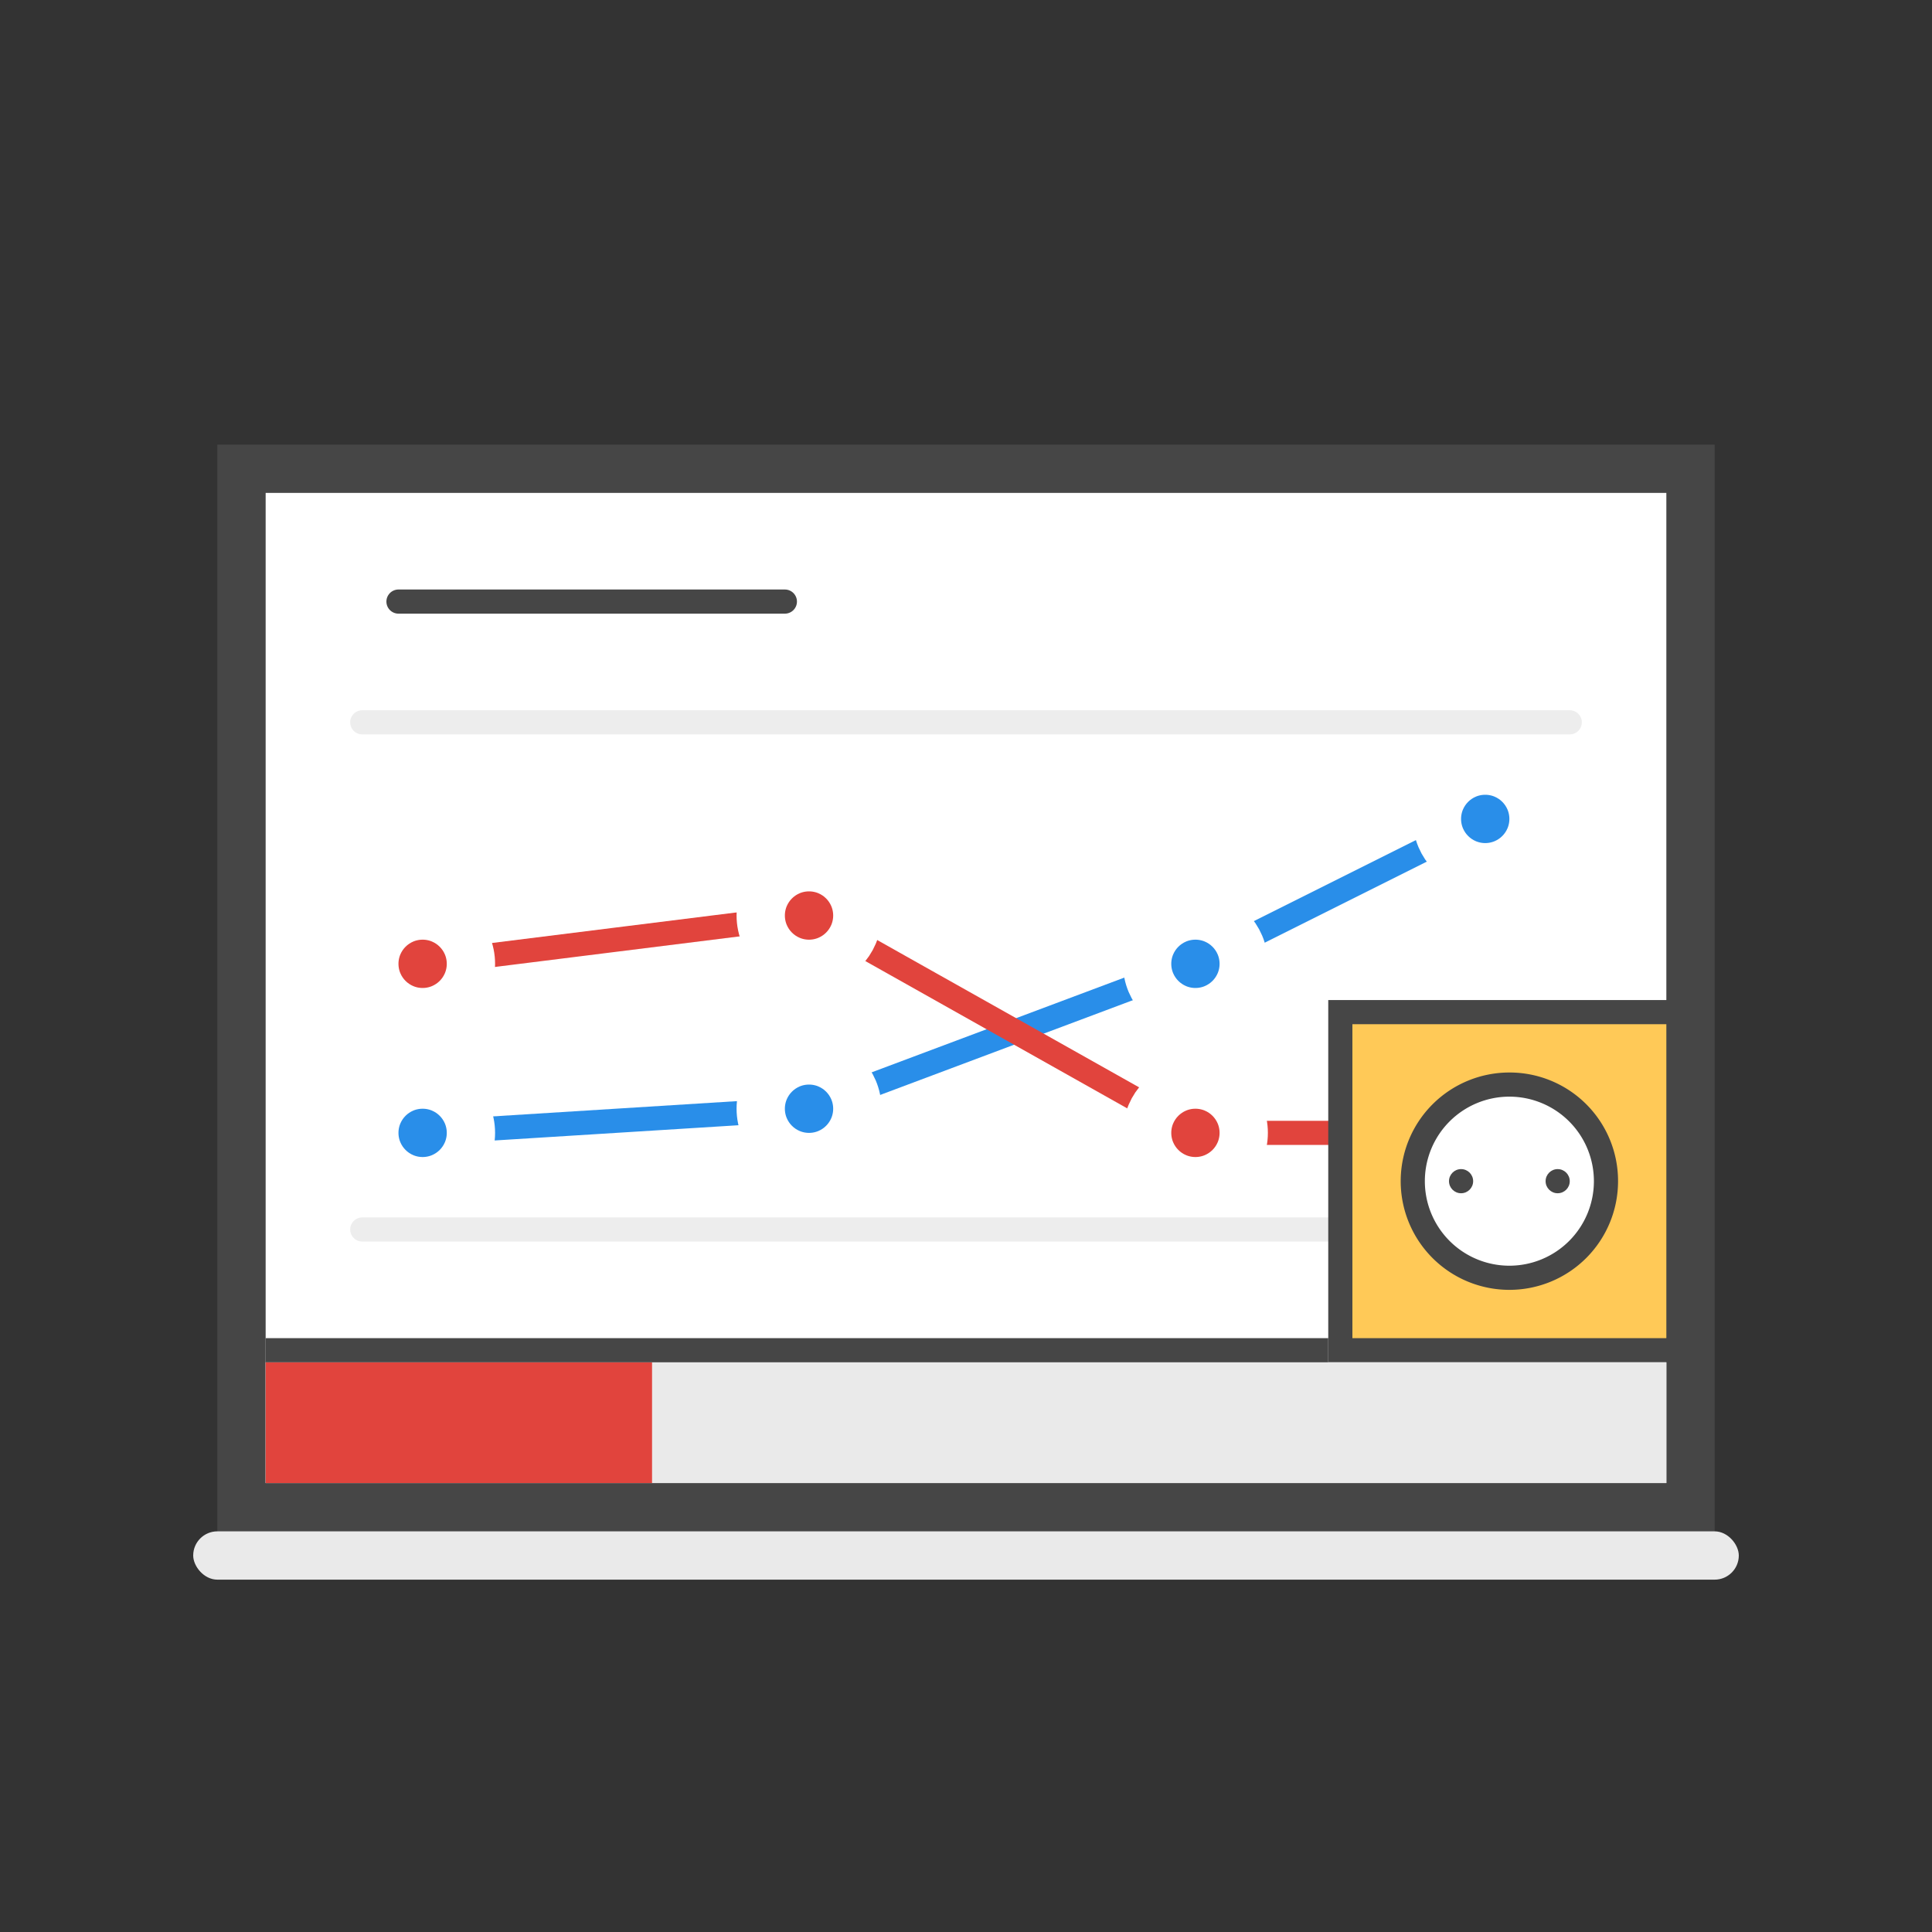 <svg xmlns="http://www.w3.org/2000/svg" viewBox="0 0 80 80"><rect x="0" y="0" width="80" height="80" fill="#333333" stroke="none"/><defs><style>.cls-1{fill:#fff;}.cls-2{fill:#464646;}.cls-12,.cls-3,.cls-4,.cls-5,.cls-7{fill:none;}.cls-12,.cls-3{stroke:#464646;}.cls-3,.cls-4,.cls-5,.cls-7{stroke-linecap:round;}.cls-12,.cls-3,.cls-4,.cls-5,.cls-6,.cls-7,.cls-8{stroke-miterlimit:10;}.cls-4{stroke:#ededed;}.cls-5{stroke:#298ee9;}.cls-5,.cls-7{fill-rule:evenodd;}.cls-6{fill:#298ee9;}.cls-6,.cls-8{stroke:#fff;stroke-width:2px;}.cls-7{stroke:#e1443d;}.cls-11,.cls-8{fill:#e1443d;}.cls-9{fill:#ffc957;}.cls-10{fill:#eaeaea;}</style></defs><title>icon__webby</title><g id="Layer_2" data-name="Layer 2"><rect class="cls-1" x="10" y="19.41" width="60" height="43"/><path class="cls-2" d="M69,20.41v41H11v-41H69m2-2H9v45H71v-45Z"/><line class="cls-3" x1="16.5" y1="24.91" x2="32.5" y2="24.91"/><line class="cls-4" x1="15" y1="29.91" x2="65" y2="29.91"/><line class="cls-4" x1="15" y1="50.91" x2="65" y2="50.91"/><polyline class="cls-5" points="17.5 46.91 33.5 45.91 49.5 39.91 61.5 33.91"/><circle class="cls-6" cx="33.5" cy="45.91" r="2"/><circle class="cls-6" cx="49.5" cy="39.91" r="2"/><circle class="cls-6" cx="61.5" cy="33.91" r="2"/><circle class="cls-6" cx="17.5" cy="46.91" r="2"/><polyline class="cls-7" points="17.5 39.91 33.5 37.91 49.5 46.91 61.5 46.91"/><circle class="cls-8" cx="17.5" cy="39.91" r="2"/><circle class="cls-8" cx="33.5" cy="37.91" r="2"/><circle class="cls-8" cx="49.5" cy="46.91" r="2"/><rect class="cls-9" x="55.5" y="41.91" width="14" height="14"/><path class="cls-2" d="M69,42.41v13H56v-13H69m1-1H55v15H70v-15Z"/><circle class="cls-1" cx="62.5" cy="48.91" r="4"/><path class="cls-2" d="M62.5,45.41a3.5,3.5,0,1,1-3.5,3.5,3.5,3.5,0,0,1,3.5-3.5m0-1a4.5,4.5,0,1,0,4.5,4.5,4.49,4.49,0,0,0-4.5-4.5Z"/><circle class="cls-2" cx="60.5" cy="48.91" r="0.5"/><circle class="cls-2" cx="64.5" cy="48.91" r="0.5"/><rect class="cls-10" x="11" y="56.41" width="58" height="5"/><rect class="cls-11" x="11" y="56.41" width="16" height="5"/><line class="cls-12" x1="11" y1="55.91" x2="55" y2="55.91"/><rect class="cls-10" x="8" y="63.41" width="64" height="2" rx="1" ry="1"/></g></svg>
